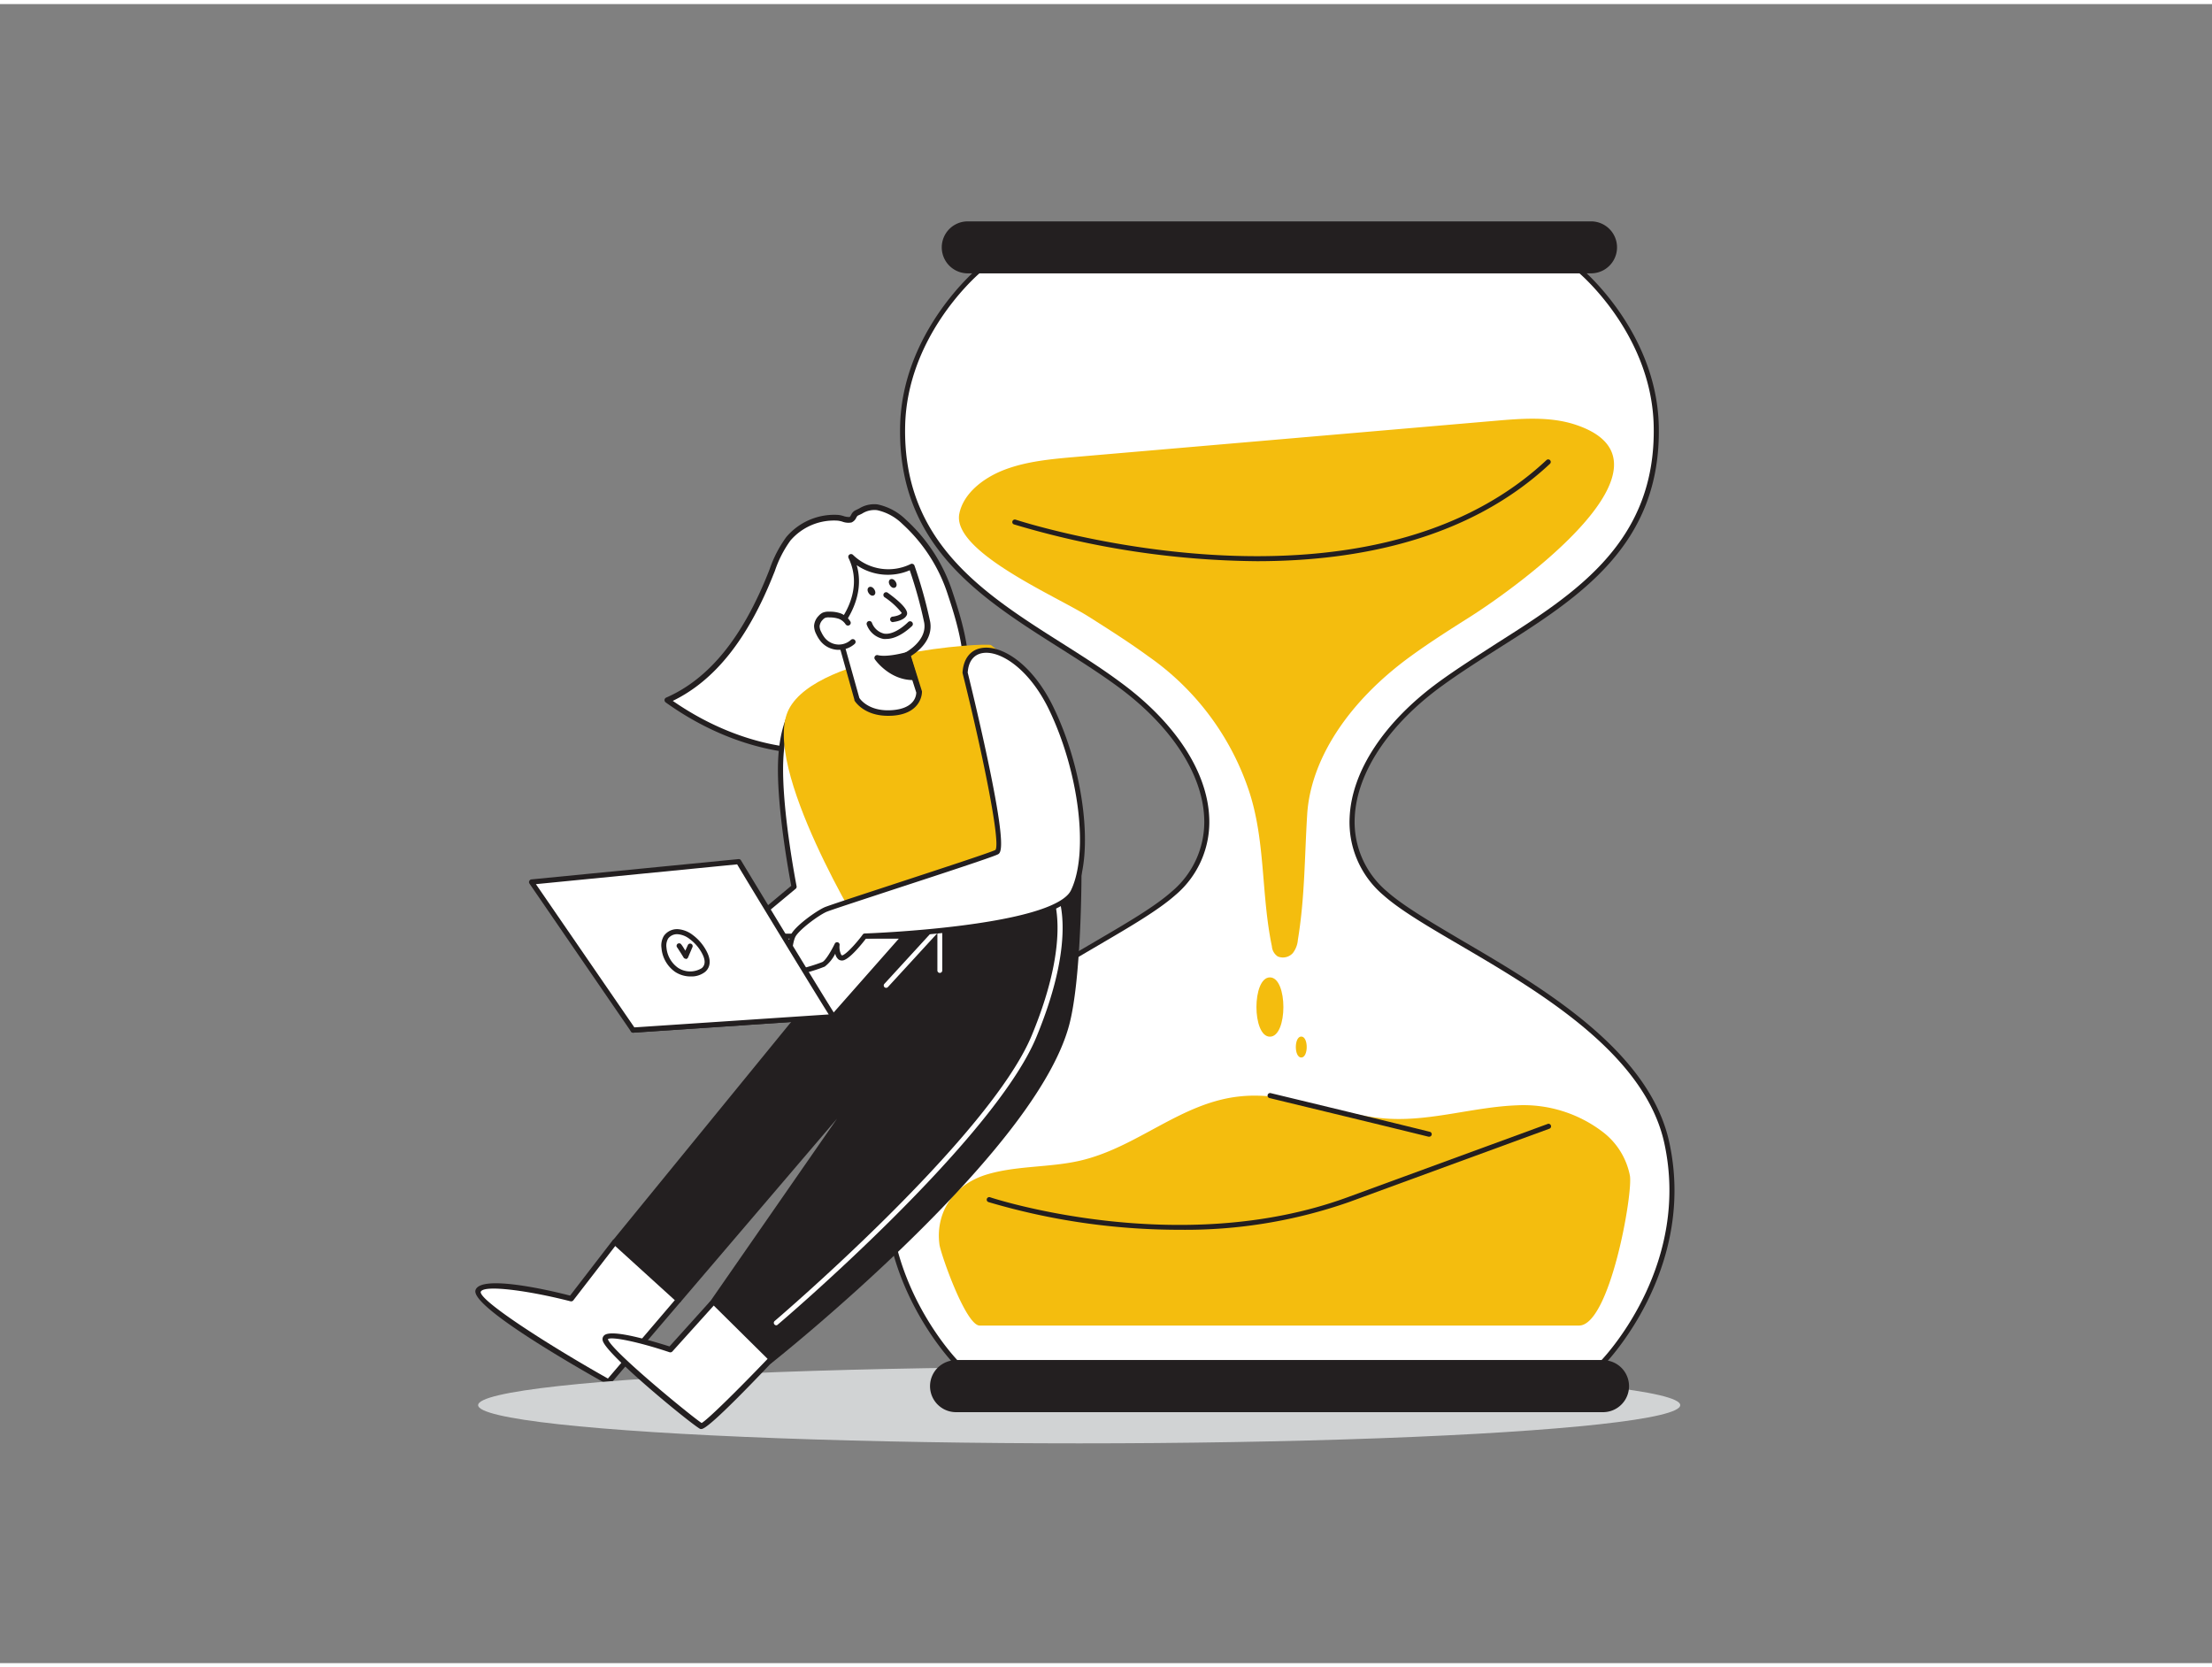 <svg xmlns="http://www.w3.org/2000/svg" viewBox="0 0 400 300" width="406" height="306" class="illustration styles_illustrationTablet__1DWOa"><rect x="0" y="0" width="400" height="300" fill="#808080" stroke="none"/><g id="_43_time" data-name="#43_time"><path d="M122.72,234.33l-12.66,14.83s-24.5-13.75-23.6-16.46,16.82,1.38,16.82,1.38l7.9-10.24" fill="#fff"></path><path d="M110.06,249.66a.45.45,0,0,1-.25-.07c-7.47-4.19-24.75-14.25-23.82-17.05s12.93-.08,17.1,1l7.7-10a.51.51,0,0,1,.7-.09.5.5,0,0,1,.09.7l-7.9,10.24a.5.5,0,0,1-.52.18c-7.47-1.92-15.77-3.06-16.23-1.7-.22,1.55,11.7,9.3,23,15.67L122.34,234a.5.5,0,0,1,.76.64l-12.67,14.83A.46.46,0,0,1,110.06,249.66Z" fill="#231f20"></path><path d="M163.46,93.56A9.67,9.67,0,0,0,158.64,91c-1.56-.23-2.42.43-3.72,1-.52.23-.58,1-1.13,1.23s-1.68-.34-2.31-.36a10.9,10.9,0,0,0-8.92,3.83,22.74,22.74,0,0,0-3.12,6.18c-3.74,9.44-9.47,18.92-18.78,23,8.41,6,18.69,9.81,29,9.21A34.65,34.65,0,0,0,164.05,131c3.49-1.89,9.83-5.8,10.46-10.14.59-4.07-1.34-10.31-2.62-14.15A29.84,29.84,0,0,0,163.46,93.56Z" fill="#fff"></path><path d="M147.54,135.63c-9.13,0-18.69-3.28-27.17-9.36a.51.51,0,0,1-.2-.46.49.49,0,0,1,.29-.4c7.74-3.38,13.8-10.82,18.52-22.72l.21-.54a21.72,21.72,0,0,1,3-5.78,11.35,11.35,0,0,1,9.32-4,4.38,4.38,0,0,1,1,.2,3.1,3.1,0,0,0,1.09.18c.11,0,.21-.22.32-.4a1.68,1.68,0,0,1,.76-.81c.25-.11.48-.23.7-.34a5.2,5.2,0,0,1,3.3-.73,10.36,10.36,0,0,1,5.08,2.71h0a30.48,30.48,0,0,1,8.57,13.37c1.42,4.24,3.23,10.33,2.64,14.39-.62,4.22-6.16,8-10.71,10.5a35.33,35.33,0,0,1-14.59,4.13Q148.62,135.63,147.54,135.63ZM121.66,126c8.79,6.09,18.69,9.15,28,8.61a34,34,0,0,0,14.17-4c6.15-3.33,9.77-6.79,10.2-9.77.56-3.84-1.21-9.79-2.59-13.92a29.48,29.48,0,0,0-8.29-12.94h0a9.35,9.35,0,0,0-4.56-2.47,4.17,4.17,0,0,0-2.72.64c-.23.11-.47.23-.73.34a1,1,0,0,0-.31.41,1.68,1.68,0,0,1-.86.84,3.08,3.08,0,0,1-1.67-.16,4.92,4.92,0,0,0-.81-.17A10.38,10.38,0,0,0,142.94,97a20.49,20.49,0,0,0-2.82,5.51l-.22.54C135.24,114.81,129.27,122.31,121.66,126Z" fill="#231f20"></path><path d="M146.09,125.43c1.66-1.75-4.35-.39-4.91,11.09-.43,8.76,2.4,23.07,2.4,23.07l-18.82,15.74,11.63,3.32s21.21-15.42,21.2-16.55S146.09,125.43,146.09,125.43Z" fill="#fff"></path><path d="M136.39,179.11a.3.3,0,0,1-.13,0l-11.63-3.32a.47.47,0,0,1-.32-.35.47.47,0,0,1,.16-.44l18.61-15.56c-.38-2-2.76-14.86-2.36-22.92.41-8.31,3.7-11.76,5.23-12.12a.69.69,0,0,1,.81.26.8.8,0,0,1-.16.89C148.69,132,158,161,158.05,162.1s-11.63,9.82-21.39,16.92A.46.46,0,0,1,136.39,179.11Zm-10.68-4,10.59,3c7.73-5.62,19.93-14.76,20.82-16.11-.31-1.69-7-22.6-11.47-36.47v0c-1.17.87-3.66,3.85-4,11-.42,8.61,2.37,22.82,2.4,23a.47.47,0,0,1-.16.44Zm31.85-12.94h0Z" fill="#231f20"></path><ellipse cx="195.15" cy="253.35" rx="108.69" ry="6.91" fill="#d1d3d4"></ellipse><path d="M179.22,115.92c-.69-.54-31.28,1.36-36.56,11.57s13.72,41,13.72,41l38.69-11.59S197.83,130.48,179.22,115.92Z" fill="#f4bd0e"></path><path d="M301.41,205.93c5,23-11.6,39.73-11.6,39.73H172.92S156.34,229,161.31,205.93s40.2-35.64,50.91-45.1,6.89-25.54-9.95-37.84-39.64-20.1-39-46.67c.38-17,13.78-28.07,13.78-28.07H285.72s13.4,11,13.78,28.07c.6,26.57-22.2,34.37-39.05,46.67s-20.67,28.38-9.95,37.84S296.44,182.91,301.41,205.93Z" fill="#fff"></path><path d="M289.81,246.12H172.92a.47.47,0,0,1-.33-.14c-.16-.17-16.69-17.15-11.72-40.15,3.6-16.66,23.06-28.06,37.27-36.38,5.78-3.38,10.76-6.3,13.78-9a16.42,16.42,0,0,0,5.83-13.41c-.37-8-6.11-16.69-15.75-23.72-3.31-2.42-6.93-4.71-10.43-6.93-14.4-9.11-29.28-18.54-28.8-40.12.38-17,13.81-28.3,13.95-28.41a.44.44,0,0,1,.29-.11H285.72a.46.46,0,0,1,.29.11c.13.11,13.56,11.37,13.95,28.41.48,21.58-14.41,31-28.81,40.12-3.49,2.22-7.11,4.51-10.43,6.93-9.63,7-15.37,15.68-15.74,23.72a16.41,16.41,0,0,0,5.82,13.41c3,2.66,8,5.58,13.78,9,14.21,8.32,33.68,19.72,37.28,36.38,5,23-11.56,40-11.73,40.15A.43.43,0,0,1,289.81,246.12Zm0-.46h0Zm-116.7-.46h116.5c1.53-1.63,16-17.75,11.36-39.18-3.52-16.27-22.79-27.54-36.85-35.78-5.81-3.4-10.84-6.34-13.92-9.07A17.28,17.28,0,0,1,244.06,147c.39-8.32,6.26-17.22,16.12-24.42,3.35-2.44,7-4.74,10.49-7,14.18-9,28.84-18.27,28.37-39.33-.35-15.75-12.15-26.46-13.49-27.62H177.18c-1.34,1.16-13.14,11.87-13.5,27.62-.47,21.06,14.2,30.35,28.38,39.33,3.51,2.22,7.14,4.52,10.48,7,9.86,7.2,15.74,16.1,16.12,24.42a17.27,17.27,0,0,1-6.13,14.13c-3.09,2.73-8.11,5.67-13.92,9.07-14.07,8.24-33.33,19.51-36.85,35.78C157.13,227.45,171.58,243.57,173.11,245.2Z" fill="#231f20"></path><path d="M196.79,110.72c3.61,2.29,7.35,4.65,10.89,7.24a48.23,48.23,0,0,1,18,23.8C228.9,151,228,160.84,230,170.39a2.39,2.39,0,0,0,1.07,1.83,2.42,2.42,0,0,0,2.71-.61,4.51,4.51,0,0,0,.92-2.42c1.26-7.66,1.2-14.89,1.68-22.65C237,136.62,243.75,126.2,255,118c3.55-2.59,7.28-4.95,10.9-7.24,8.14-5.16,40-27.94,18.82-34.76-4.53-1.45-9.58-1.06-14.41-.64l-75.72,6.52c-4.39.38-8.87.78-12.88,2.3s-7.53,4.38-8.24,8C172.17,99,190.87,107,196.79,110.72Z" fill="#f4bd0e"></path><path d="M289.9,204a23.62,23.62,0,0,0-15.51-4.87c-7.74.28-15.27,2.81-23,2.44-9.21-.44-17.91-5-27.07-4.06-10.75,1.06-18.55,9.21-29,11.63-5.55,1.28-11.59.87-17,2.54-6.38,2-9.17,7.37-8.43,12.67.23,1.65,4.74,14.61,7.27,14.61H285.53c5.57,0,9.77-23.8,9.21-27.1A13.07,13.07,0,0,0,289.9,204Z" fill="#f4bd0e"></path><rect x="170.76" y="39.74" width="121.2" height="8.51" rx="4.26" fill="#231f20"></rect><path d="M287.71,48.69H175a4.7,4.7,0,0,1,0-9.4H287.71a4.7,4.7,0,0,1,0,9.4ZM175,40.18a3.82,3.82,0,1,0,0,7.63H287.71a3.82,3.82,0,0,0,0-7.63Z" fill="#231f20"></path><rect x="168.59" y="245.66" width="125.55" height="8.51" rx="4.26" fill="#231f20"></rect><path d="M289.88,254.62h-117a4.7,4.7,0,0,1,0-9.4h117a4.7,4.7,0,1,1,0,9.4Zm-117-8.52a3.82,3.82,0,0,0,0,7.64h117a3.82,3.82,0,0,0,0-7.64Z" fill="#231f20"></path><path d="M229.64,176c-3.24,0-3.25,10.72,0,10.72S232.89,176,229.64,176Z" fill="#f4bd0e"></path><path d="M235.31,186.7c-1.31,0-1.31,3.79,0,3.79S236.63,186.7,235.31,186.7Z" fill="#f4bd0e"></path><path d="M227.3,100.74a157.34,157.34,0,0,1-43.93-6.65.44.44,0,0,1-.29-.57.46.46,0,0,1,.58-.29c.62.21,62.72,20.36,96-10.78a.46.46,0,0,1,.63.67C265.61,96.85,245.44,100.74,227.3,100.74Z" fill="#231f20"></path><path d="M213.29,221.64a121.56,121.56,0,0,1-34.51-5,.46.46,0,1,1,.29-.87c.33.12,34.08,11.17,64.58,0l36.17-13.25a.46.46,0,1,1,.31.86L244,216.61A89.7,89.7,0,0,1,213.29,221.64Z" fill="#231f20"></path><path d="M258.44,204.81l-.11,0c-10.42-2.57-28.61-6.94-28.8-7a.46.46,0,0,1,.22-.89c.18.05,18.37,4.41,28.8,7a.45.45,0,0,1,.34.55A.46.46,0,0,1,258.44,204.81Z" fill="#231f20"></path><path d="M164.07,117.65l2.16,6.76s.11,3.37-4.75,3.76-6.54-2.49-6.54-2.49l-3.56-12.75s5.82-6.06,2.46-13a9.71,9.71,0,0,0,11,1.76,86,86,0,0,1,2.82,10.1C168.27,115.46,164.07,117.65,164.07,117.65Z" fill="#fff"></path><path d="M160.58,128.7c-4.4,0-6-2.65-6.07-2.77a.61.61,0,0,1,0-.12l-3.57-12.74a.52.52,0,0,1,.12-.48c.06-.06,5.54-5.91,2.38-12.43a.5.5,0,0,1,.81-.56,9.16,9.16,0,0,0,10.44,1.65.47.47,0,0,1,.4,0,.44.44,0,0,1,.28.3,82.51,82.51,0,0,1,2.84,10.18c.55,3.34-2.42,5.5-3.49,6.16l2,6.38a.59.59,0,0,1,0,.13s.06,3.85-5.21,4.27C161.19,128.69,160.88,128.7,160.58,128.7Zm-5.18-3.23c.24.36,1.87,2.53,6,2.2s4.28-2.75,4.29-3.18l-2.13-6.68a.5.5,0,0,1,.24-.6s3.87-2.07,3.33-5.33a79.11,79.11,0,0,0-2.62-9.5,10,10,0,0,1-9.59-.92c1.65,5.68-2.11,10.53-3,11.6Z" fill="#231f20"></path><path d="M153.39,111.87a3.19,3.19,0,0,0-1.52-1.24,5.4,5.4,0,0,0-1.84-.27,2.12,2.12,0,0,0-1,.14,1.71,1.71,0,0,0-.56.44,2.3,2.3,0,0,0-.71,1.49,2.77,2.77,0,0,0,.36,1.31,5.43,5.43,0,0,0,.8,1.25,3.75,3.75,0,0,0,5.33.31" fill="#fff"></path><path d="M151.73,116.77h-.24a4.26,4.26,0,0,1-3-1.44,6,6,0,0,1-.87-1.36,3.36,3.36,0,0,1-.41-1.54,2.84,2.84,0,0,1,.84-1.82,2.4,2.4,0,0,1,.72-.56,2.77,2.77,0,0,1,1.23-.18,5.79,5.79,0,0,1,2,.3,3.63,3.63,0,0,1,1.76,1.45.49.49,0,0,1-.16.69.51.51,0,0,1-.69-.16,2.58,2.58,0,0,0-1.26-1,5.18,5.18,0,0,0-1.68-.24,1.75,1.75,0,0,0-.78.09,1.5,1.5,0,0,0-.41.33,1.94,1.94,0,0,0-.57,1.17,2.3,2.3,0,0,0,.31,1.07,5,5,0,0,0,.72,1.14,3.33,3.33,0,0,0,2.26,1.1,3.25,3.25,0,0,0,2.36-.83.5.5,0,0,1,.71,0,.49.49,0,0,1,0,.7A4.26,4.26,0,0,1,151.73,116.77Z" fill="#231f20"></path><path d="M160.24,106.85s3.61,2.62,3.28,3.43-2,1-2,1" fill="#fff"></path><path d="M161.49,111.76a.5.5,0,0,1-.05-1c.59-.06,1.48-.33,1.62-.67a13.38,13.38,0,0,0-3.11-2.84.5.5,0,0,1-.11-.69.49.49,0,0,1,.7-.11c2.6,1.89,3.76,3.24,3.45,4-.43,1-2.11,1.25-2.44,1.28Z" fill="#231f20"></path><ellipse cx="157.59" cy="106.16" rx="0.61" ry="0.86" transform="translate(-32.36 101.21) rotate(-32.47)" fill="#231f20"></ellipse><ellipse cx="161.44" cy="104.76" rx="0.61" ry="0.86" transform="translate(-31.01 103.05) rotate(-32.47)" fill="#231f20"></ellipse><path d="M164.61,112s-4.84,5.13-7.37,0" fill="#fff"></path><path d="M160.27,114.8a2.92,2.92,0,0,1-.51,0,4,4,0,0,1-3-2.52.51.51,0,0,1,.23-.67.5.5,0,0,1,.67.23,3.12,3.12,0,0,0,2.22,2c2,.31,4.32-2.07,4.34-2.09a.5.5,0,0,1,.71,0,.51.51,0,0,1,0,.71C164.88,112.47,162.65,114.8,160.27,114.8Z" fill="#231f20"></path><path d="M164.07,117.65s-3.53,1-5.45.57c0,0,2.55,3.63,6.68,3.52Z" fill="#231f20"></path><path d="M165.12,122.24c-4.24,0-6.8-3.58-6.91-3.74a.5.5,0,0,1,.53-.77c1.77.44,5.16-.54,5.19-.55a.5.5,0,0,1,.62.33l1.23,4.08a.49.49,0,0,1-.07.44.51.51,0,0,1-.39.21Zm-5.3-3.4a8,8,0,0,0,4.81,2.38l-.89-3a16.92,16.92,0,0,1-3.91.58Z" fill="#231f20"></path><path d="M195.07,156.94s0,19.52-2.27,27.76c-6.46,23.36-53.63,60.68-53.63,60.68L128.72,235l28.73-41.38-34.73,40.67-11.54-10.49,45.2-55.31Z" fill="#231f20"></path><path d="M139.17,245.88a.52.52,0,0,1-.35-.14L128.37,235.4a.5.5,0,0,1-.06-.64l23.05-33.21-28.26,33.1a.48.48,0,0,1-.35.18.47.47,0,0,1-.36-.13l-11.54-10.49a.5.5,0,0,1,0-.69L156,168.21a.49.49,0,0,1,.24-.16l38.69-11.59a.53.53,0,0,1,.44.08.52.52,0,0,1,.2.4c0,.8,0,19.68-2.29,27.9-2.7,9.77-12.58,23-29.37,39.32-12.47,12.13-24.31,21.52-24.43,21.61A.51.51,0,0,1,139.17,245.88ZM129.37,235l9.83,9.73c4.3-3.46,47.07-38.26,53.12-60.15,2-7.23,2.22-23.46,2.25-27L156.67,169l-44.8,54.83,10.81,9.83,34.39-40.28a.49.49,0,0,1,.68-.07.48.48,0,0,1,.1.67Z" fill="#231f20"></path><path d="M128.72,235l-7.5,8.33s-12.29-4.13-11.75-1.8,16.54,15.33,17.35,15.6,12.35-11.79,12.35-11.79" fill="#fff"></path><path d="M126.81,257.67l-.14,0c-1-.33-17.09-13.43-17.68-16a.93.93,0,0,1,.27-.94c1.37-1.24,9,1.13,11.81,2l7.28-8.08a.5.5,0,0,1,.74.67l-7.5,8.32a.5.5,0,0,1-.53.14c-5.44-1.83-10.54-2.9-11.13-2.36.5,2,15.14,14,16.95,15.16,1.17-.66,6.92-6.37,11.93-11.6a.49.49,0,0,1,.7,0,.5.5,0,0,1,0,.71C129.05,256.69,127.32,257.67,126.81,257.67Z" fill="#231f20"></path><path d="M140.38,238.91a.43.43,0,0,1-.34-.16.43.43,0,0,1,.05-.62c.39-.33,38.86-33.17,46.51-51.7,7.58-18.35,3.59-25.67,3.55-25.74a.44.44,0,0,1,.77-.44c.17.3,4.28,7.69-3.5,26.52s-46.37,51.7-46.76,52A.43.43,0,0,1,140.38,238.91Z" fill="#fff"></path><path d="M160.24,177.89a.46.46,0,0,1-.3-.12.43.43,0,0,1,0-.62l9.68-10.56a.45.45,0,0,1,.49-.11.44.44,0,0,1,.28.41v7.86a.44.44,0,1,1-.88,0V168l-8.92,9.72A.47.47,0,0,1,160.24,177.89Z" fill="#fff"></path><polygon points="150.67 183.1 163.54 168.53 131.62 168.53 114.49 185.51 150.67 183.1" fill="#fff"></polygon><path d="M114.49,186a.46.46,0,0,1-.42-.27.46.46,0,0,1,.09-.51l17.14-17a.48.48,0,0,1,.32-.13h31.92a.45.45,0,0,1,.42.27.49.49,0,0,1-.07.49L151,183.41a.46.46,0,0,1-.31.15L114.52,186Zm17.32-17-16.13,16,34.77-2.31L162.53,169Zm18.86,14.12h0Z" fill="#231f20"></path><path d="M174.51,120.86s7.86,31.55,5.68,32.55-29.42,9.7-30.93,10.36-5.18,3.32-5.85,4.76-1.28,7.15,0,6.78a47.39,47.39,0,0,0,5.52-1.65c1-.52,2.45-3.53,2.45-3.53s-.18,2.91,1.19,2.29,3.81-3.89,3.81-3.89,34.35-1.17,37.69-8.06,1.51-21.77-4-33.14S175,113.9,174.51,120.86Z" fill="#fff"></path><path d="M143.3,175.79a.82.82,0,0,1-.63-.31c-.93-1.09-.24-5.93.33-7.15.73-1.57,4.47-4.26,6.08-5,.68-.3,6.17-2.1,12.54-4.19,8-2.63,17.18-5.62,18.38-6.18,1-1.19-2.25-17.22-5.94-32a.76.76,0,0,1,0-.15c.17-2.39,1.39-4,3.35-4.35,3.6-.69,9.23,2.74,13.07,10.65,5.59,11.52,7.39,26.57,4,33.54s-34.65,8.18-37.86,8.3c-.57.75-2.56,3.28-3.86,3.87a1.09,1.09,0,0,1-1.11-.05,1.76,1.76,0,0,1-.61-1.06,6.65,6.65,0,0,1-1.9,2.34,28.88,28.88,0,0,1-4.27,1.32c-.53.14-1,.26-1.33.36A1,1,0,0,1,143.3,175.79Zm31.67-55c.2.81,2.05,8.31,3.64,15.84,3.46,16.37,2.37,16.88,1.78,17.15-1.25.58-10.41,3.58-18.49,6.22-6.08,2-11.82,3.87-12.45,4.15-1.55.69-5,3.29-5.63,4.53s-1,5.71-.45,6.18a7.61,7.61,0,0,1,1.27-.39,30.73,30.73,0,0,0,4.08-1.25c.63-.33,1.71-2.22,2.24-3.33a.46.46,0,0,1,.87.22,3.12,3.12,0,0,0,.34,1.89c.05,0,.14,0,.22,0,1-.47,3-2.87,3.63-3.76a.44.44,0,0,1,.35-.18c.08,0,8.67-.3,17.55-1.44,14.68-1.88,18.84-4.5,19.74-6.36,3.27-6.75,1.47-21.44-4-32.75-3.6-7.4-8.91-10.75-12.07-10.14C176.05,117.67,175.13,118.89,175,120.83Z" fill="#231f20"></path><path d="M150.67,183.1c-1.22-1.75-17.12-28-17.12-28l-37.46,3.68,18.4,26.75Z" fill="#fff"></path><path d="M114.49,186a.47.47,0,0,1-.38-.2L95.72,159a.46.46,0,0,1,0-.45.47.47,0,0,1,.37-.27l37.45-3.67a.45.45,0,0,1,.44.21c.16.27,15.91,26.28,17.1,28a.45.45,0,0,1,0,.46.46.46,0,0,1-.38.26L114.52,186ZM96.91,159.14l17.8,25.9,35.15-2.34c-2.66-4.2-15-24.5-16.56-27.14Z" fill="#231f20"></path><path d="M127.51,171.77a8,8,0,0,0-2.51-3.06,4.59,4.59,0,0,0-2.33-1,2.47,2.47,0,0,0-2.23,1,3,3,0,0,0-.37,1.94,5.49,5.49,0,0,0,2.27,4C124.63,176.19,129.19,175.34,127.51,171.77Z" fill="#fff"></path><path d="M124.92,175.83a5.09,5.09,0,0,1-2.83-.82,5.85,5.85,0,0,1-2.47-4.3,3.35,3.35,0,0,1,.44-2.23,2.92,2.92,0,0,1,2.65-1.19,5,5,0,0,1,2.57,1.05,8.53,8.53,0,0,1,2.64,3.23h0c.9,1.92.12,3-.43,3.45A4,4,0,0,1,124.92,175.83Zm-2.45-7.64a2,2,0,0,0-1.65.79,2.55,2.55,0,0,0-.3,1.64,5,5,0,0,0,2.08,3.64,4,4,0,0,0,4.3.07c.62-.53.68-1.33.2-2.37a7.61,7.61,0,0,0-2.37-2.88,4,4,0,0,0-2.09-.88Z" fill="#231f20"></path><path d="M122.76,170.3a21.73,21.73,0,0,1,1.2,1.87l.8-1.87" fill="#fff"></path><path d="M124,172.63a.45.45,0,0,1-.39-.23c-.43-.72-1-1.57-1.1-1.75a.47.47,0,0,1-.16-.36.45.45,0,0,1,.45-.45c.26,0,.33,0,1.13,1.33l.45-1a.46.46,0,0,1,.6-.25.46.46,0,0,1,.24.6l-.8,1.88a.48.48,0,0,1-.39.28Z" fill="#231f20"></path></g></svg>